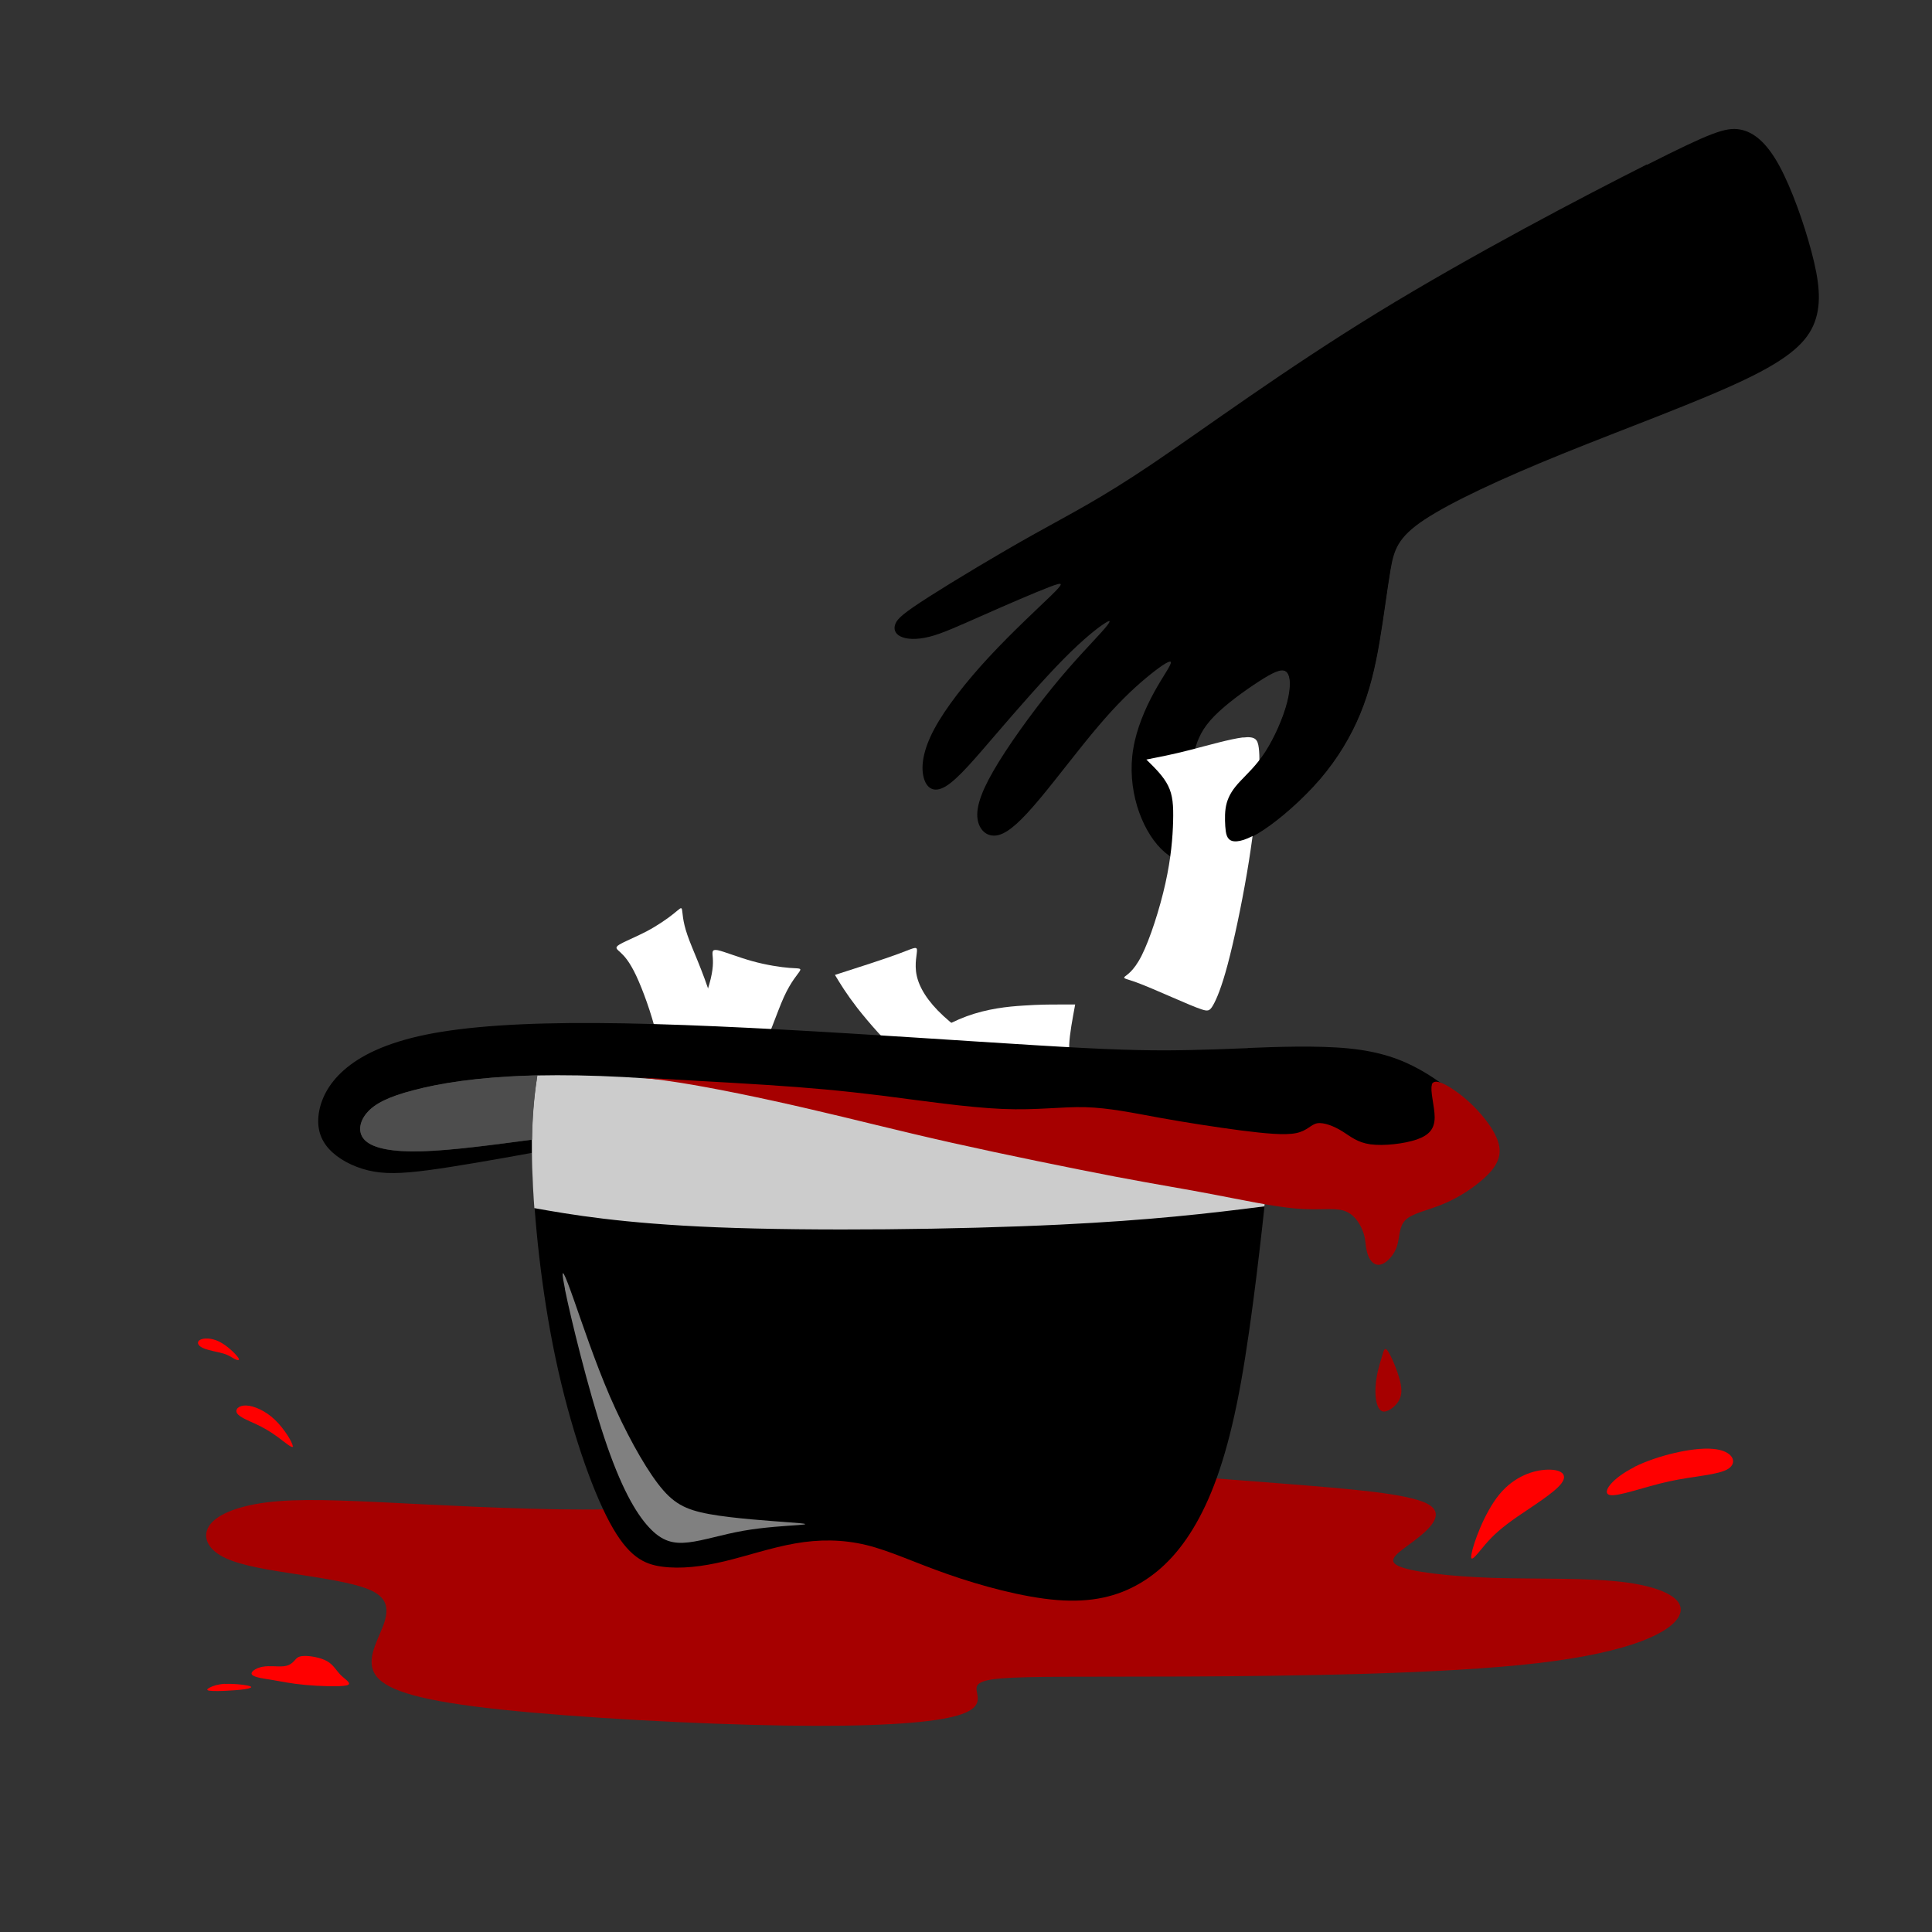 <?xml version="1.0" encoding="UTF-8"?>
<!DOCTYPE svg PUBLIC "-//W3C//DTD SVG 1.1//EN" "http://www.w3.org/Graphics/SVG/1.1/DTD/svg11.dtd">
<!-- Creator: CorelDRAW 2017 -->
<svg xmlns="http://www.w3.org/2000/svg" xml:space="preserve" width="143mm" height="143mm" version="1.1" style="shape-rendering:geometricPrecision; text-rendering:geometricPrecision; image-rendering:optimizeQuality; fill-rule:evenodd; clip-rule:evenodd"
viewBox="0 0 14300 14300"
 xmlns:xlink="http://www.w3.org/1999/xlink">
 <rect x="0" y="0" width="14300" height="14300" fill="#333333" stroke="none"/>
 <defs>
  <style type="text/css">
   <![CDATA[
    .fil1 {fill:black}
    .fil4 {fill:#4D4D4D}
    .fil6 {fill:gray}
    .fil2 {fill:#A60000}
    .fil3 {fill:#CCCCCC}
    .fil5 {fill:red}
    .fil0 {fill:white}
   ]]>
  </style>
 </defs>
 <g id="Слой_x0020_1">
  <path class="fil0" d="M5176 8613c97,-160 277,-449 396,-687 119,-239 176,-427 230,-546 54,-119 105,-170 118,-193 14,-23 -10,-18 -76,-23 -65,-5 -172,-21 -276,-50 -105,-29 -208,-71 -255,-81 -48,-9 -40,15 -37,59 3,44 2,109 -40,239 -42,129 -126,322 -222,490 -96,168 -204,311 -279,414 -76,103 -119,166 -159,217 -40,51 -75,88 -88,108 -12,20 -1,23 45,63 46,40 126,119 189,208 63,89 110,188 140,224 31,36 45,9 74,-39 28,-47 70,-115 99,-164 28,-49 43,-79 140,-238z"/>
  <path class="fil1" d="M12188 1218c-468,236 -1290,666 -1989,1094 -700,429 -1277,856 -1670,1121 -393,265 -603,368 -872,519 -269,150 -598,348 -784,467 -186,119 -229,159 -245,197 -16,38 -5,74 38,95 43,21 117,26 213,2 96,-24 214,-79 385,-154 171,-76 395,-173 505,-215 110,-42 106,-29 10,65 -96,93 -285,267 -456,451 -171,184 -324,379 -408,536 -84,157 -99,276 -79,356 20,80 74,122 164,68 90,-54 214,-202 373,-387 158,-184 351,-405 501,-557 150,-152 258,-235 308,-266 49,-31 40,-8 -31,71 -71,79 -205,215 -361,407 -156,192 -336,441 -439,621 -103,179 -130,289 -113,367 17,78 78,125 155,104 77,-21 170,-109 300,-264 130,-155 296,-377 436,-541 139,-164 251,-271 349,-353 98,-82 180,-139 188,-122 8,17 -60,107 -125,226 -65,119 -129,268 -153,416 -25,148 -10,294 28,423 39,129 102,242 178,318 76,76 165,115 222,106 58,-9 85,-67 78,-158 -7,-91 -48,-215 -65,-334 -18,-119 -12,-234 11,-331 23,-98 62,-179 150,-268 88,-89 224,-187 326,-253 102,-66 169,-100 204,-74 35,26 39,113 9,229 -30,117 -95,263 -162,367 -67,103 -135,163 -186,218 -51,54 -83,103 -99,160 -16,56 -14,120 -11,173 4,53 10,95 50,108 40,12 115,-5 234,-85 119,-79 283,-220 415,-373 131,-153 230,-319 299,-487 69,-168 109,-339 141,-526 32,-187 57,-391 82,-538 26,-147 53,-239 250,-370 198,-131 566,-303 1025,-489 459,-186 1009,-386 1347,-548 338,-161 465,-284 518,-427 53,-144 32,-308 -24,-520 -56,-211 -147,-469 -239,-638 -93,-169 -188,-249 -292,-267 -104,-18 -218,25 -685,261z"/>
  <path class="fil0" d="M9201 5458c-93,11 -261,59 -393,93 -132,34 -227,52 -323,71 63,62 127,124 161,194 35,70 40,147 37,263 -3,116 -15,270 -57,459 -42,189 -114,412 -176,535 -62,123 -116,145 -127,158 -11,13 20,15 88,40 68,25 174,71 266,111 92,40 171,74 217,89 46,15 60,13 85,-31 25,-44 62,-129 108,-302 46,-173 101,-433 142,-673 41,-239 66,-458 80,-615 14,-157 16,-254 8,-315 -8,-61 -24,-87 -117,-76z"/>
  <path class="fil1" d="M9552 4807c-137,170 -70,136 -34,162 35,26 39,113 9,229 -30,117 -95,263 -162,367 -67,103 -135,163 -186,218 -51,54 -83,103 -99,160 -16,56 -14,120 -11,173 4,53 10,95 50,108 40,12 115,-5 234,-85 119,-79 283,-220 415,-373 131,-153 230,-319 299,-487 69,-168 109,-339 141,-526 32,-187 57,-391 82,-538 26,-147 53,-239 -104,-97 -157,142 -498,517 -634,688z"/>
  <path class="fil2" d="M7939 10867c382,24 1016,72 1541,113 525,41 941,75 1084,150 143,75 14,191 -99,276 -113,85 -208,140 -116,184 92,44 372,78 702,89 331,10 713,-3 989,34 276,38 447,126 389,246 -58,119 -344,269 -1047,351 -702,82 -1821,95 -2588,99 -767,3 -1183,-3 -1384,14 -201,17 -188,58 -177,113 10,55 17,123 -181,171 -198,48 -600,75 -1245,65 -645,-10 -1531,-58 -2104,-119 -573,-61 -832,-136 -917,-246 -85,-109 3,-252 48,-368 44,-116 44,-205 -85,-266 -130,-61 -389,-95 -610,-130 -222,-34 -406,-68 -512,-133 -106,-65 -133,-160 -61,-239 72,-78 242,-140 498,-160 256,-20 597,0 1078,24 481,24 1101,51 1507,31 406,-20 597,-89 645,-147 48,-58 -48,-106 106,-136 153,-31 556,-44 914,-48 358,-3 672,3 893,7 222,3 351,3 733,27z"/>
  <path class="fil1" d="M9376 8777c-38,352 -106,981 -190,1450 -84,468 -186,776 -309,1006 -123,230 -267,384 -436,484 -169,100 -362,146 -616,126 -253,-20 -567,-106 -812,-192 -246,-86 -424,-172 -600,-215 -177,-43 -352,-43 -528,-12 -177,31 -355,92 -522,132 -167,40 -324,58 -461,40 -137,-18 -253,-74 -390,-329 -137,-255 -293,-710 -399,-1209 -106,-499 -161,-1043 -172,-1418 -11,-375 23,-581 40,-691 17,-111 17,-126 290,-137 273,-11 820,-17 1557,37 737,54 1665,167 2278,246 613,78 911,121 1080,146 169,25 209,31 224,71 15,40 6,114 -32,465z"/>
  <path class="fil0" d="M7387 7817c-113,-72 -286,-188 -404,-297 -118,-109 -179,-211 -198,-300 -19,-89 5,-164 2,-191 -3,-27 -34,-7 -140,32 -106,39 -286,97 -467,155 41,68 82,136 165,244 84,107 210,254 353,380 143,126 303,232 425,310 121,78 203,130 249,136 46,7 56,-31 84,-85 27,-55 72,-126 99,-172 27,-46 38,-66 17,-90 -20,-24 -72,-51 -184,-123z"/>
  <path class="fil0" d="M7958 7435c-20,109 -41,218 -44,298 -3,80 10,131 -6,149 -16,18 -62,3 -116,0 -54,-3 -115,8 -234,37 -119,29 -294,77 -412,139 -118,62 -177,139 -217,213 -39,74 -58,146 -71,177 -13,32 -20,23 -79,-24 -60,-47 -172,-132 -262,-179 -90,-47 -156,-55 -182,-73 -26,-18 -10,-45 55,-113 66,-68 182,-177 318,-280 136,-103 293,-200 447,-257 153,-56 303,-72 419,-79 116,-8 198,-8 256,-8 58,0 92,0 126,0z"/>
  <path class="fil0" d="M5424 8052c-33,-156 -91,-441 -158,-658 -67,-217 -142,-367 -178,-473 -37,-106 -35,-167 -40,-189 -5,-22 -17,-5 -61,30 -43,35 -119,88 -200,131 -82,43 -171,78 -205,100 -35,22 -16,32 12,58 28,26 66,67 115,171 49,105 111,274 150,434 39,160 56,312 70,420 14,108 24,173 29,228 5,55 5,99 9,119 4,20 13,14 65,13 52,-2 147,0 239,18 91,18 178,52 218,56 40,4 33,-21 23,-67 -10,-46 -24,-113 -35,-159 -11,-47 -20,-74 -53,-230z"/>
  <path class="fil1" d="M9235 7757c198,-8 511,-20 746,3 235,23 392,81 530,158 138,77 258,172 339,267 81,95 124,190 131,284 6,94 -25,186 -180,260 -155,74 -435,129 -763,126 -329,-3 -706,-64 -1193,-163 -487,-98 -1083,-233 -1689,-356 -607,-123 -1224,-233 -1785,-299 -561,-66 -1064,-88 -1454,-75 -390,12 -667,58 -855,108 -189,49 -290,101 -347,169 -57,68 -69,151 -8,206 61,55 197,83 414,77 218,-6 517,-46 817,-86 0,32 0,64 0,97 -281,51 -563,101 -766,128 -204,27 -330,30 -446,2 -117,-28 -224,-86 -290,-158 -66,-72 -91,-158 -77,-260 14,-101 66,-218 186,-324 120,-106 307,-201 608,-263 301,-61 716,-89 1258,-86 542,3 1212,37 1872,77 660,40 1312,86 1742,108 430,22 639,18 785,15 146,-3 229,-6 427,-14z"/>
  <path class="fil3" d="M7849 9064c659,-32 1099,-82 1510,-135 5,-50 11,-96 15,-139 -162,-26 -337,-59 -530,-98 -487,-98 -1083,-233 -1689,-356 -607,-123 -1224,-233 -1785,-299 -532,-63 -1012,-85 -1393,-77 -14,90 -36,237 -40,475l0 1 0 95c0,0 0,0 0,0 0,35 1,71 2,109 3,91 8,193 16,302 260,47 650,114 1350,142 725,29 1782,17 2545,-20z"/>
  <path class="fil4" d="M3938 8434c4,-235 26,-382 39,-472 0,-1 0,-2 0,-3 -21,0 -41,1 -61,2 -390,12 -667,58 -855,108 -189,49 -290,101 -347,169 -57,68 -69,151 -8,206 61,55 197,83 414,77 218,-6 517,-46 817,-86z"/>
  <path class="fil2" d="M10599 8028c-16,43 20,161 20,243 -1,82 -38,130 -132,163 -94,32 -244,49 -343,36 -99,-14 -147,-58 -208,-96 -61,-38 -136,-68 -186,-60 -49,9 -73,56 -157,73 -84,17 -227,3 -409,-20 -182,-24 -404,-58 -602,-94 -198,-36 -372,-73 -548,-78 -176,-5 -354,24 -615,13 -261,-11 -604,-62 -895,-99 -291,-36 -530,-58 -854,-79 -324,-21 -734,-42 -874,-51 -140,-8 -10,-4 238,35 247,39 612,114 951,193 339,78 653,160 1054,250 401,90 888,189 1221,253 332,63 510,90 716,130 206,39 442,90 613,105 172,15 279,-7 354,15 75,22 117,88 139,140 22,51 23,88 28,125 5,36 14,72 33,100 19,28 49,47 88,31 39,-16 88,-67 109,-132 21,-65 13,-143 62,-193 49,-49 156,-70 260,-111 104,-41 207,-102 290,-171 84,-68 148,-143 148,-230 0,-87 -65,-186 -134,-267 -69,-81 -143,-144 -214,-191 -71,-47 -139,-77 -155,-33z"/>
  <path class="fil2" d="M10273 10001c26,38 70,143 89,218 19,75 12,119 -15,159 -27,39 -75,73 -107,70 -32,-3 -49,-44 -56,-95 -7,-51 -3,-113 7,-169 10,-56 27,-107 39,-148 12,-41 19,-72 44,-34z"/>
  <path class="fil5" d="M10891 11505c12,-75 94,-306 206,-443 112,-137 256,-181 356,-184 100,-3 156,34 103,103 -53,69 -215,169 -328,247 -112,78 -175,134 -234,203 -59,69 -116,150 -103,75z"/>
  <path class="fil5" d="M12096 10858c169,-84 431,-147 581,-134 150,12 187,100 116,147 -72,47 -253,53 -440,94 -187,41 -381,116 -440,100 -59,-16 16,-122 184,-206z"/>
  <path class="fil5" d="M2167 10705c0,-25 -60,-127 -132,-196 -72,-69 -157,-104 -213,-106 -56,-2 -85,30 -67,58 18,28 81,53 138,79 56,26 106,55 161,95 55,41 115,93 115,69z"/>
  <path class="fil5" d="M1761 10046c-19,-27 -80,-87 -139,-116 -59,-29 -116,-27 -141,-13 -26,14 -20,41 18,59 38,19 108,29 153,42 44,13 62,29 83,40 21,11 46,16 27,-11z"/>
  <path class="fil5" d="M2250 12257c44,-2 122,11 170,38 49,27 68,70 104,105 36,35 89,64 40,75 -49,11 -201,6 -307,-4 -106,-10 -166,-24 -233,-35 -67,-11 -141,-20 -158,-40 -17,-19 24,-49 76,-59 52,-10 116,1 158,-4 42,-4 63,-24 79,-41 16,-18 26,-34 71,-35z"/>
  <path class="fil5" d="M1666 12464c55,-3 131,4 167,12 36,8 33,15 5,22 -28,7 -80,12 -138,15 -58,4 -123,5 -150,1 -27,-4 -16,-14 6,-25 22,-11 56,-23 110,-26z"/>
  <path class="fil6" d="M4181 9541c43,213 172,740 292,1101 120,361 231,555 329,661 98,107 183,126 295,113 112,-13 251,-59 406,-86 154,-27 324,-36 405,-42 81,-6 74,-10 -65,-20 -139,-11 -411,-28 -592,-61 -181,-33 -271,-80 -382,-226 -111,-146 -243,-389 -355,-646 -111,-258 -201,-529 -267,-716 -66,-187 -108,-289 -65,-77z"/>
 </g>
</svg>
